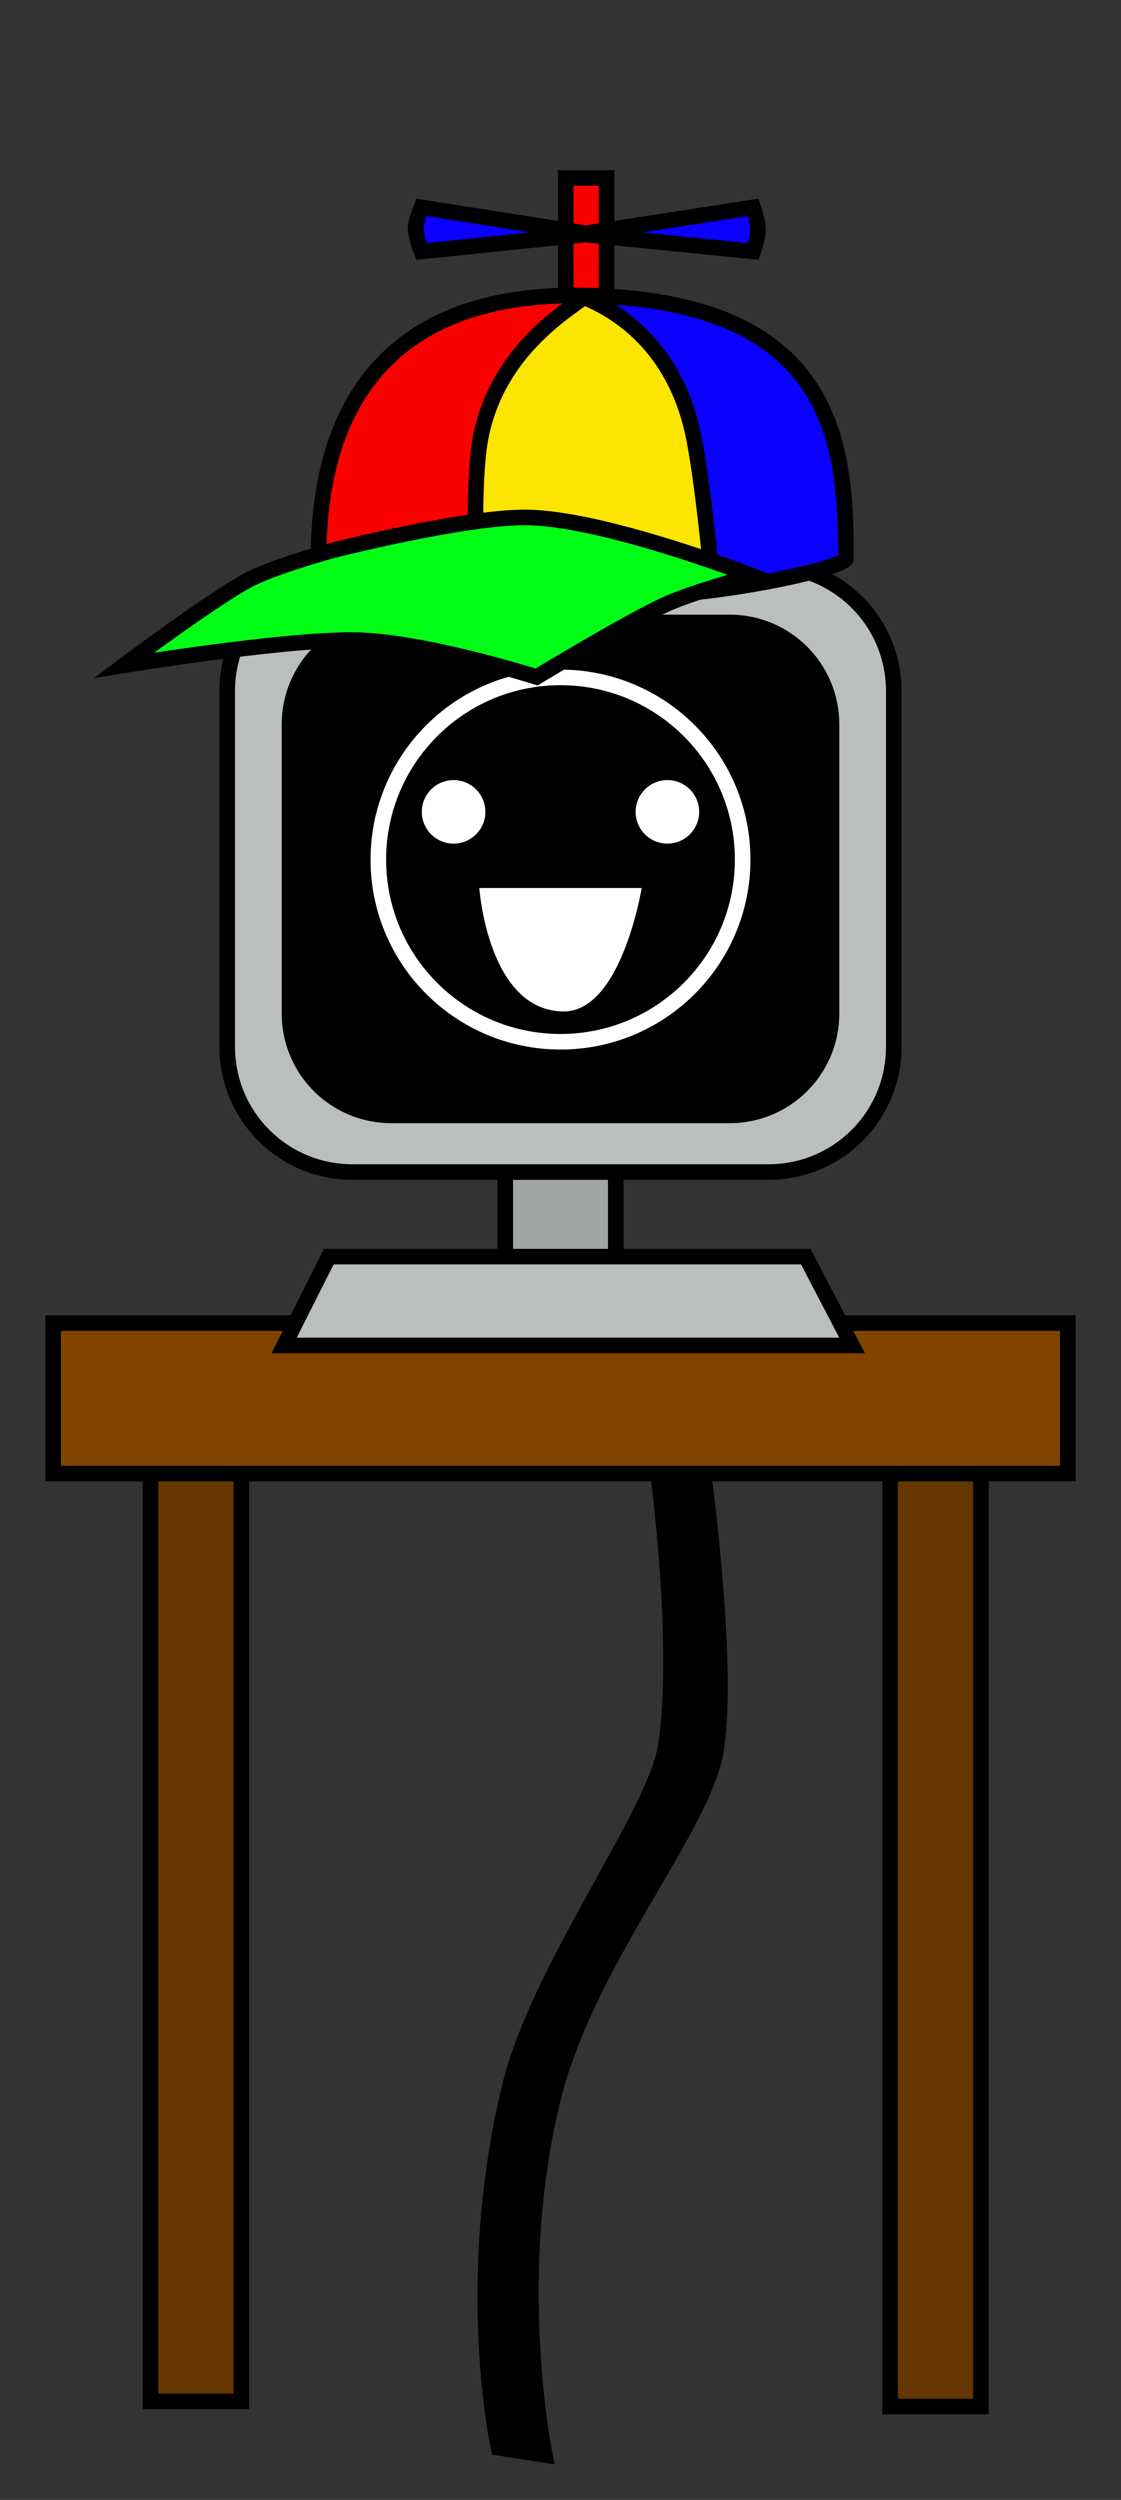 <svg version="1.1" xmlns="http://www.w3.org/2000/svg" xmlns:xlink="http://www.w3.org/1999/xlink" width="144" height="321.112" viewBox="0,0,144,321.112"><rect x="0" y="0" width="144" height="321.112" fill="#333333" stroke="none"/><g transform="translate(-168,-46.388)"><g data-paper-data="{&quot;isPaintingLayer&quot;:true}" stroke-miterlimit="10" stroke-dasharray="" stroke-dashoffset="0" style="mix-blend-mode: normal"><path d="M168,367.5v-316h144v316z" fill="none" fill-rule="nonzero" stroke="none" stroke-width="0" stroke-linecap="butt" stroke-linejoin="miter"/><path d="M178.409,313.613v-267.225h123.182v267.225z" fill-opacity="0.01" fill="#000000" fill-rule="nonzero" stroke="none" stroke-width="0" stroke-linecap="butt" stroke-linejoin="miter"/><path d="M232.044,360.797c0,0 -4.679,-21.12 1.436,-46.374c3.673,-15.17 18.699,-35.028 20.039,-43.725c2.357,-15.295 -2.131,-43.752 -2.131,-43.752l5.93,0.914c0,0 4.657,30.364 2.669,43.269c-1.52,9.861 -16.481,27.035 -20.879,44.53c-5.811,23.119 -1.134,46.053 -1.134,46.053z" fill="#000000" fill-rule="nonzero" stroke="#000000" stroke-width="2" stroke-linecap="butt" stroke-linejoin="miter"/><path d="M294,355.5h-11.667v-130.333h11.667z" fill="#653600" fill-rule="nonzero" stroke="#000000" stroke-width="2" stroke-linecap="butt" stroke-linejoin="miter"/><path d="M199,354.833h-11.667v-130.333h11.667z" fill="#653600" fill-rule="nonzero" stroke="#000000" stroke-width="2" stroke-linecap="butt" stroke-linejoin="miter"/><path d="M174.833,235.667v-19.333h130.333v19.333z" fill="#804400" fill-rule="nonzero" stroke="#000000" stroke-width="2" stroke-linecap="butt" stroke-linejoin="miter"/><path d="M232.9,210.65v-32.75h14.2v32.75z" fill="#a1a5a6" fill-rule="nonzero" stroke="#000000" stroke-width="2" stroke-linecap="butt" stroke-linejoin="miter"/><path d="M204.5,219.2l5.738,-11.4h61.27l5.943,11.4z" fill="#babebf" fill-rule="nonzero" stroke="#000000" stroke-width="2" stroke-linecap="butt" stroke-linejoin="miter"/><path d="M213.298,119.062h53.404c8.925,0 16.111,7.185 16.111,16.111v45.654c0,8.925 -7.185,16.111 -16.111,16.111h-53.404c-8.925,0 -16.111,-7.185 -16.111,-16.111v-45.654c0,-8.925 7.185,-16.111 16.111,-16.111z" fill="#babebf" fill-rule="evenodd" stroke="#000000" stroke-width="2" stroke-linecap="round" stroke-linejoin="round"/><path d="M218.288,126.338h43.425c7.258,0 13.1,5.843 13.1,13.1v37.123c0,7.258 -5.843,13.1 -13.1,13.1h-43.425c-7.258,0 -13.1,-5.843 -13.1,-13.1v-37.123c0,-7.258 5.843,-13.1 13.1,-13.1z" fill="#000000" fill-rule="evenodd" stroke="#000000" stroke-width="2" stroke-linecap="round" stroke-linejoin="round"/><path d="M222.186,150.669c0,-2.254 1.827,-4.081 4.081,-4.081c2.254,0 4.081,1.827 4.081,4.081c0,2.254 -1.827,4.081 -4.081,4.081c-2.254,0 -4.081,-1.827 -4.081,-4.081z" fill="#ffffff" fill-rule="nonzero" stroke="none" stroke-width="0" stroke-linecap="butt" stroke-linejoin="miter"/><path d="M249.652,150.669c0,-2.254 1.827,-4.081 4.081,-4.081c2.254,0 4.081,1.827 4.081,4.081c0,2.254 -1.827,4.081 -4.081,4.081c-2.254,0 -4.081,-1.827 -4.081,-4.081z" fill="#ffffff" fill-rule="nonzero" stroke="none" stroke-width="0" stroke-linecap="butt" stroke-linejoin="miter"/><path d="M229.571,160.45h20.858c0,0 -2.601,15.986 -10.105,15.86c-9.673,-0.163 -10.753,-15.86 -10.753,-15.86z" fill="#ffffff" fill-rule="nonzero" stroke="none" stroke-width="0" stroke-linecap="butt" stroke-linejoin="miter"/><path d="M216.6,156.8c0,-12.923 10.477,-23.4 23.4,-23.4c12.923,0 23.4,10.477 23.4,23.4c0,12.923 -10.477,23.4 -23.4,23.4c-12.923,0 -23.4,-10.477 -23.4,-23.4z" fill="none" fill-rule="nonzero" stroke="#ffffff" stroke-width="2" stroke-linecap="butt" stroke-linejoin="miter"/><g fill-rule="nonzero" stroke="#000000" stroke-width="2" stroke-linecap="butt" stroke-linejoin="miter"><path d="M240.674,86.664v-17.417h5.25v17.417z" fill="#fc0000"/><path d="M208.924,118.099c0,-14.774 5.17,-34.192 33.875,-33.75c32.459,0.5 33.875,18.976 33.875,33.75c0,1.198 -16.684,5.25 -33.875,5.25c-17.133,0 -33.875,-4.006 -33.875,-5.25z" fill="#fce600"/><path d="M257.174,102.849c-3.113,-16.212 -16.092,-18.526 -14.375,-18.5c32.459,0.5 33.875,18.976 33.875,33.75c0,0.789 -7.244,2.818 -17.105,4.11c0,0 -1.063,-12.419 -2.395,-19.36z" fill="#0b00ff"/><path d="M208.924,118.099c0,-14.774 5.17,-34.192 33.875,-33.75c2.08,0.032 -11.936,5.565 -13.375,20.5c-0.838,8.695 0.125,17.25 0.125,17.25c0,0 -20.625,-2.756 -20.625,-4z" fill="#fc0000"/><path d="M183.924,131.849c0,0 10.836,-8.129 15.775,-10.852c3.219,-1.775 10.975,-3.898 10.975,-3.898c0,0 16.662,-4.25 24.75,-4.25c9.943,0 29.25,7.5 29.25,7.5c0,0 -7.797,2.099 -11.376,3.775c-5.113,2.395 -16.374,9.225 -16.374,9.225c0,0 -14.875,-4.75 -23.75,-4.75c-9.499,0 -29.25,3.25 -29.25,3.25z" fill="#00ff15"/><path d="M222.141,78.687c0,0 -0.759,-1.988 -0.759,-3c0,-0.847 0.759,-2.667 0.759,-2.667l21.115,3.333l21.494,-3.333c0,0 0.632,1.918 0.632,2.833c0,0.971 -0.632,2.833 -0.632,2.833l-21.494,-2.167z" fill="#0b00ff"/></g></g></g></svg>